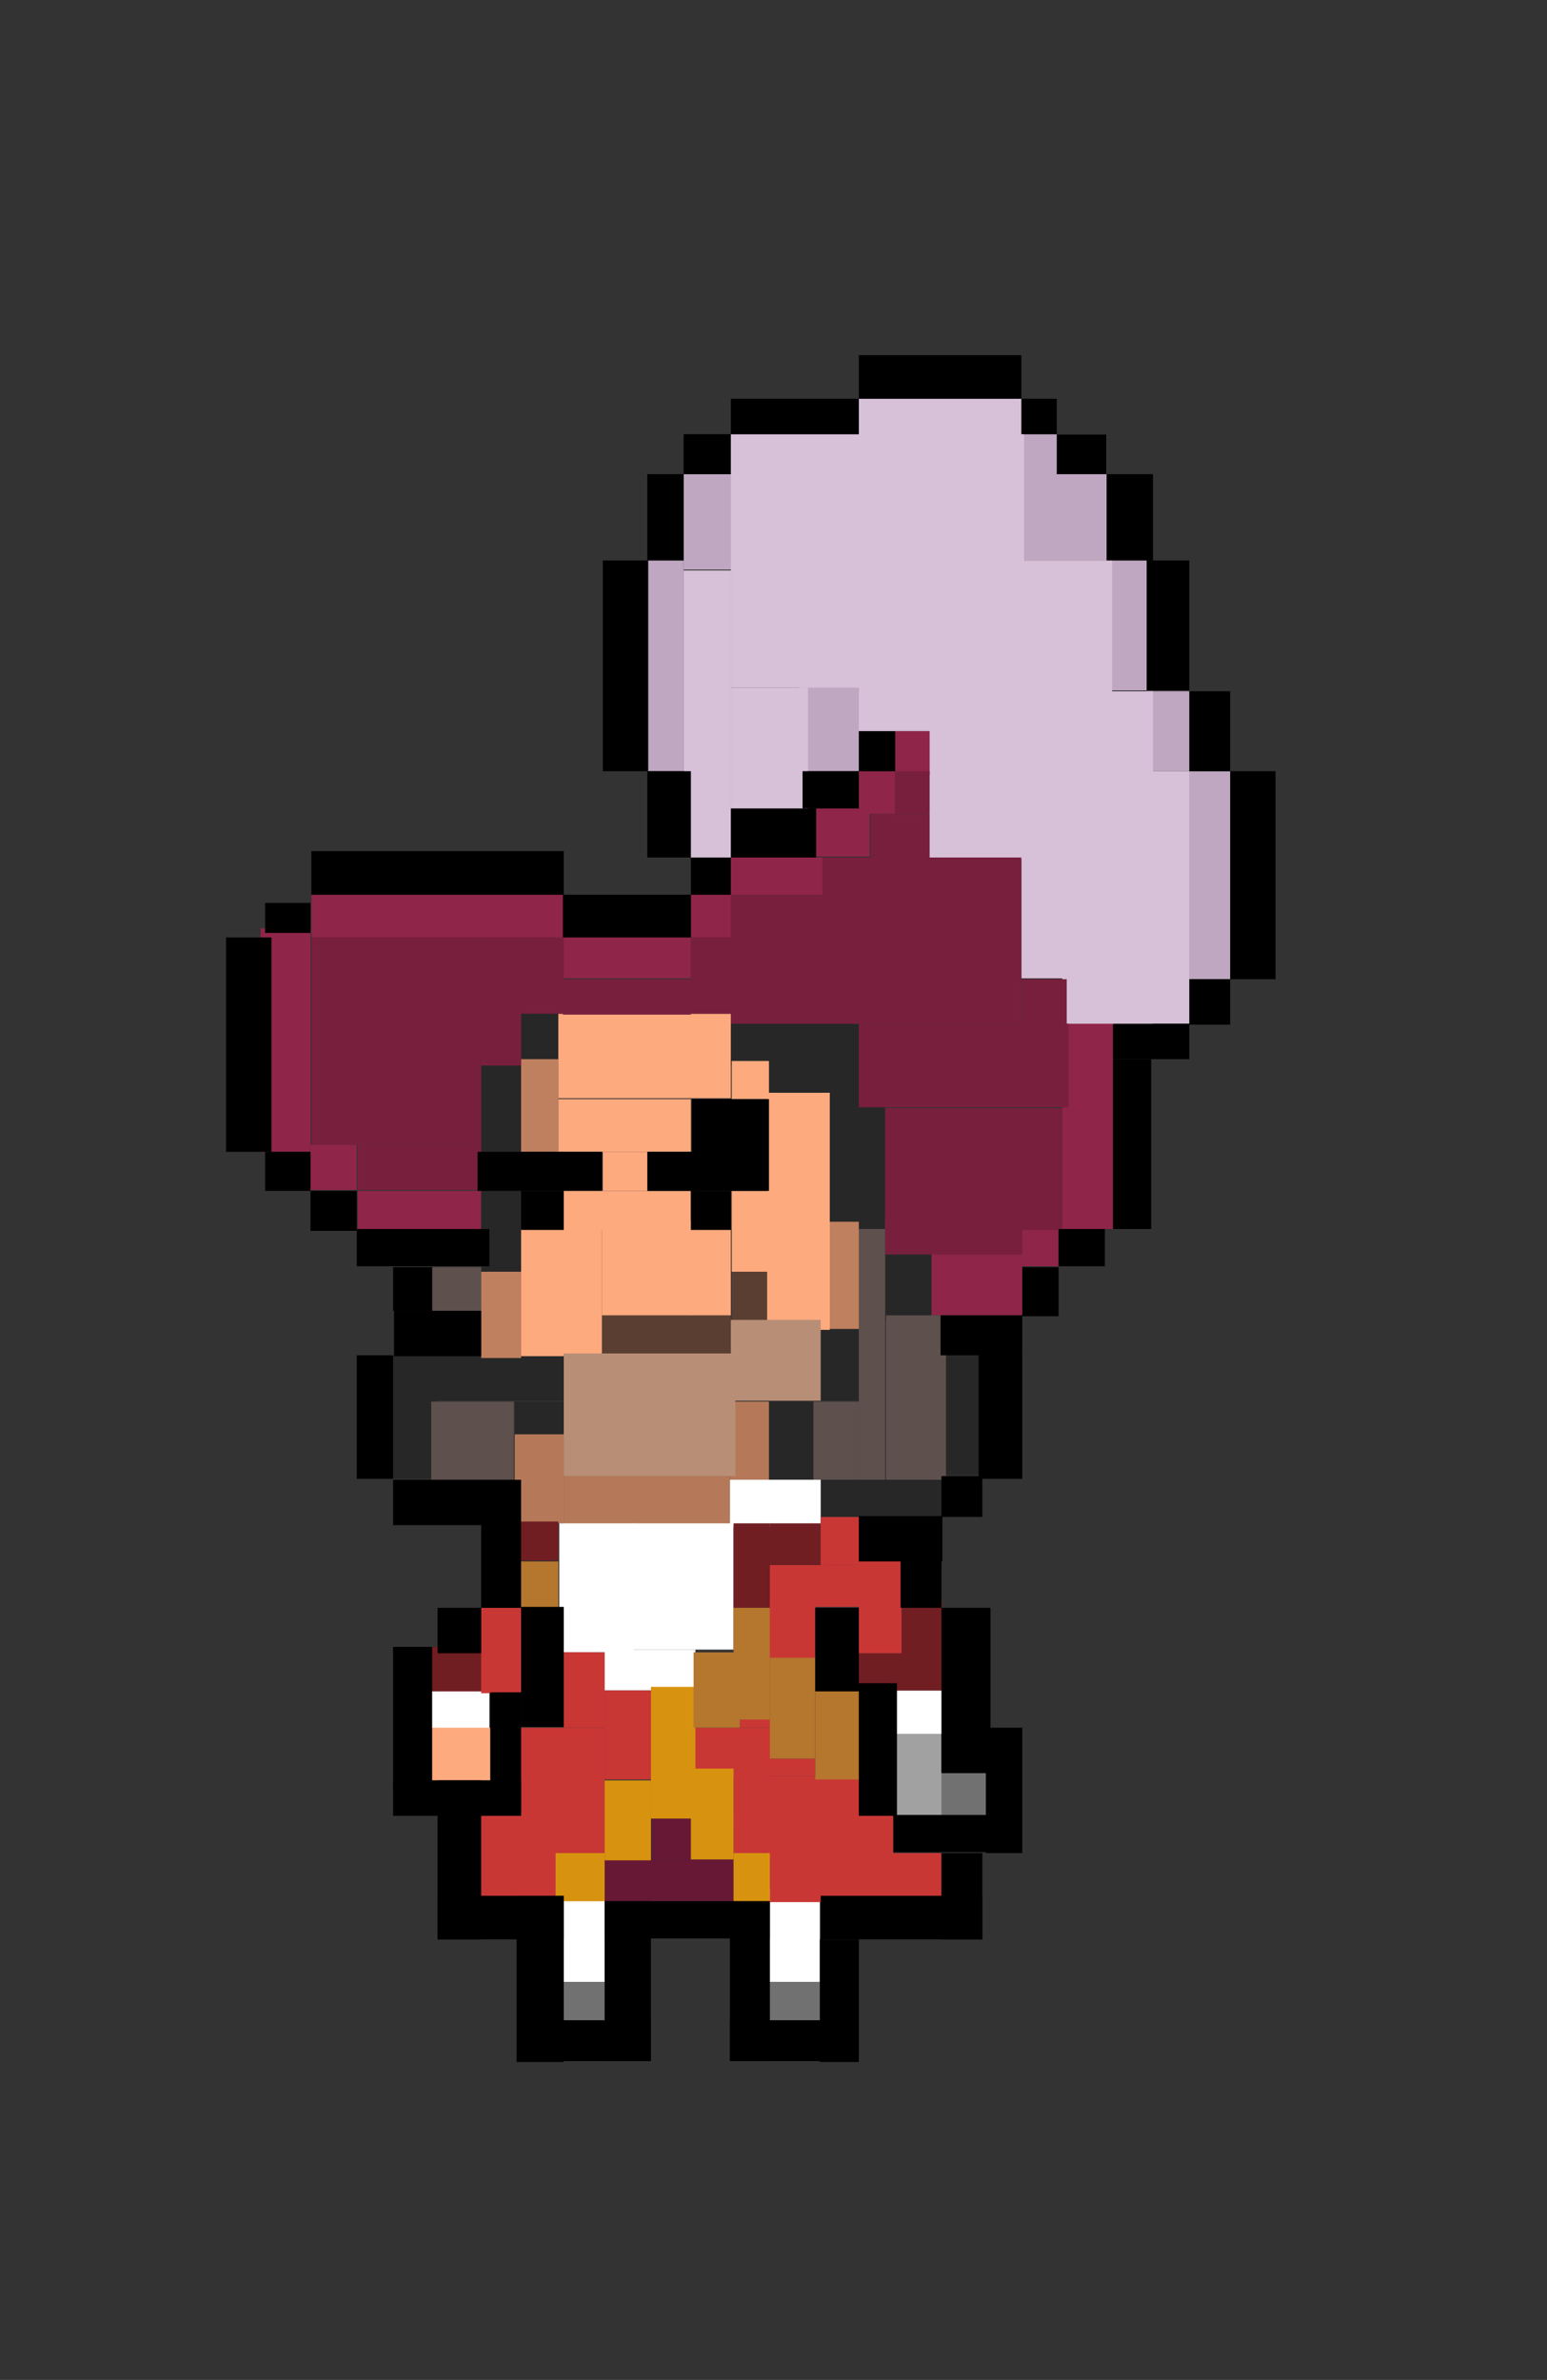 <?xml version="1.0" encoding="UTF-8" standalone="no"?>
<!-- Generator: Adobe Illustrator 18.0.0, SVG Export Plug-In . SVG Version: 6.00 Build 0)  -->

<svg
   xmlns:dc="http://purl.org/dc/elements/1.1/"
   xmlns:cc="http://creativecommons.org/ns#"
   xmlns:rdf="http://www.w3.org/1999/02/22-rdf-syntax-ns#"
   xmlns:svg="http://www.w3.org/2000/svg"
   xmlns="http://www.w3.org/2000/svg"
   xmlns:sodipodi="http://sodipodi.sourceforge.net/DTD/sodipodi-0.dtd"
   xmlns:inkscape="http://www.inkscape.org/namespaces/inkscape"
   version="1.1"
   x="0px"
   y="0px"
   viewBox="0 0 170.4 262"
   enable-background="new 0 0 170.4 262"
   xml:space="preserve"
   id="svg2"
   inkscape:version="0.91 r13725"
   sodipodi:docname="character_left.svg"><rect x="0" y="0" width="170.4" height="262" fill="#333333" stroke="none"/><defs
     id="defs399" /><sodipodi:namedview
     pagecolor="#ffffff"
     bordercolor="#666666"
     borderopacity="1"
     objecttolerance="10"
     gridtolerance="10"
     guidetolerance="10"
     inkscape:pageopacity="0"
     inkscape:pageshadow="2"
     inkscape:window-width="640"
     inkscape:window-height="480"
     id="namedview397"
     showgrid="false"
     inkscape:zoom="0.90076336"
     inkscape:cx="85.199997"
     inkscape:cy="131"
     inkscape:window-x="0"
     inkscape:window-y="27"
     inkscape:window-maximized="0"
     inkscape:current-layer="svg2" /><g
     id="Réteg_3"
     transform="matrix(-1,0,0,1,165.4,0)" /><g
     id="Réteg_6"
     transform="matrix(-1,0,0,1,165.4,0)" /><g
     id="Réteg_7"
     transform="matrix(-1,0,0,1,165.4,0)" /><g
     id="Réteg_5"
     transform="matrix(-1,0,0,1,165.4,0)" /><g
     id="Réteg_2"
     transform="matrix(-1,0,0,1,165.4,0)"><g
       id="g9"><rect
         x="29.9"
         y="84.9"
         width="4.5"
         height="22.9"
         id="rect11"
         style="fill:#bfa7c1" /><rect
         x="34.4"
         y="76.1"
         width="4.7"
         height="8.8"
         id="rect13"
         style="fill:#bfa7c1" /><rect
         x="39.1"
         y="61.7"
         width="4.4"
         height="14.3"
         id="rect15"
         style="fill:#bfa7c1" /><rect
         x="43.5"
         y="47.8"
         width="9.4"
         height="13.9"
         id="rect17"
         style="fill:#bfa7c1" /><rect
         x="84.9"
         y="52.2"
         width="5.2"
         height="10.5"
         id="rect19"
         style="fill:#bfa7c1" /><rect
         x="90.1"
         y="61.7"
         width="4"
         height="23.2"
         id="rect21"
         style="fill:#bfa7c1" /><rect
         x="70.8"
         y="75.2"
         width="6.6"
         height="9.7"
         id="rect23"
         style="fill:#bfa7c1" /><rect
         x="61.6"
         y="76.1"
         width="10.2"
         height="4.4"
         id="rect25"
         style="fill:#bfa7c1" /><rect
         x="52.8"
         y="78.9"
         width="10.3"
         height="15.7"
         id="rect27"
         style="fill:#d7c1d8" /><rect
         x="52.6"
         y="43.9"
         width="18.2"
         height="36.5"
         id="rect29"
         style="fill:#d7c1d8" /><rect
         x="67.9"
         y="47.8"
         width="17"
         height="27.9"
         id="rect31"
         style="fill:#d7c1d8" /><rect
         x="84.9"
         y="62.8"
         width="5.2"
         height="31.6"
         id="rect33"
         style="fill:#d7c1d8" /><rect
         x="76.4"
         y="75.7"
         width="8.5"
         height="13.4"
         id="rect35"
         style="fill:#d7c1d8" /><rect
         x="42.9"
         y="61.7"
         width="10"
         height="46"
         id="rect37"
         style="fill:#d7c1d8" /><rect
         x="38.4"
         y="76.1"
         width="10"
         height="36.7"
         id="rect39"
         style="fill:#d7c1d8" /><rect
         x="34.4"
         y="84.9"
         width="4.7"
         height="27.8"
         id="rect41"
         style="fill:#d7c1d8" /><rect
         x="103.3"
         y="98.5"
         width="27.8"
         height="4.7"
         id="rect43"
         style="fill:#8f2549" /><rect
         x="89.3"
         y="103.2"
         width="14.1"
         height="4.5"
         id="rect45"
         style="fill:#8f2549" /><rect
         x="84.9"
         y="98.5"
         width="4.4"
         height="4.7"
         id="rect47"
         style="fill:#8f2549" /><rect
         x="74.8"
         y="94.4"
         width="10.1"
         height="4.1"
         id="rect49"
         style="fill:#8f2549" /><rect
         x="69.6"
         y="87.9"
         width="5.9"
         height="6.4"
         id="rect51"
         style="fill:#8f2549" /><rect
         x="66.8"
         y="84.9"
         width="4"
         height="4.7"
         id="rect53"
         style="fill:#8f2549" /><rect
         x="63"
         y="80.5"
         width="3.8"
         height="4.8"
         id="rect55"
         style="fill:#8f2549" /><rect
         x="131.2"
         y="102.2"
         width="5.5"
         height="24.6"
         id="rect57"
         style="fill:#8f2549" /><rect
         x="126.1"
         y="126"
         width="5.1"
         height="5"
         id="rect59"
         style="fill:#8f2549" /><rect
         x="112.4"
         y="131.1"
         width="13.6"
         height="4.4"
         id="rect61"
         style="fill:#8f2549" /><rect
         x="42.8"
         y="112.7"
         width="5.6"
         height="22.6"
         id="rect63"
         style="fill:#8f2549" /><rect
         x="48.8"
         y="135.3"
         width="4.1"
         height="4.1"
         id="rect65"
         style="fill:#8f2549" /><rect
         x="52.8"
         y="138.1"
         width="10"
         height="6.7"
         id="rect67"
         style="fill:#8f2549" /><rect
         x="117.3"
         y="149.2"
         width="4.8"
         height="13.6"
         id="rect69"
         style="fill:#272727" /><rect
         x="108"
         y="130.7"
         width="4.4"
         height="9.3"
         id="rect71"
         style="fill:#272727" /><rect
         x="108"
         y="116.6"
         width="4.4"
         height="10.2"
         id="rect73"
         style="fill:#272727" /><rect
         x="103.9"
         y="111.6"
         width="4.1"
         height="5.2"
         id="rect75"
         style="fill:#272727" /><rect
         x="70.8"
         y="112.7"
         width="14.1"
         height="4.6"
         id="rect77"
         style="fill:#272727" /><rect
         x="70.8"
         y="117.3"
         width="9.9"
         height="3.7"
         id="rect79"
         style="fill:#272727" /><rect
         x="67.9"
         y="121"
         width="7.1"
         height="14.3"
         id="rect81"
         style="fill:#272727" /><rect
         x="56.8"
         y="149.2"
         width="4.8"
         height="13.2"
         id="rect83"
         style="fill:#272727" /><rect
         x="61.7"
         y="162.9"
         width="13.3"
         height="4.1"
         id="rect85"
         style="fill:#272727" /><rect
         x="75.8"
         y="154.3"
         width="5"
         height="8.6"
         id="rect87"
         style="fill:#272727" /><rect
         x="70.8"
         y="145.3"
         width="4.2"
         height="8.9"
         id="rect89"
         style="fill:#272727" /><rect
         x="62.8"
         y="138.1"
         width="5.1"
         height="7.2"
         id="rect91"
         style="fill:#272727" /><rect
         x="103.3"
         y="149.2"
         width="14.5"
         height="5"
         id="rect93"
         style="fill:#272727" /><rect
         x="103.3"
         y="154.3"
         width="5.4"
         height="3.7"
         id="rect95"
         style="fill:#272727" /><rect
         x="108.8"
         y="154.3"
         width="9.1"
         height="8.6"
         id="rect97"
         style="fill:#5d504d" /><rect
         x="112.4"
         y="139.5"
         width="5.4"
         height="4.8"
         id="rect99"
         style="fill:#5d504d" /><rect
         x="67.9"
         y="135.3"
         width="2.9"
         height="27.6"
         id="rect101"
         style="fill:#5d504d" /><rect
         x="70.8"
         y="154.3"
         width="5"
         height="8.6"
         id="rect103"
         style="fill:#5d504d" /><rect
         x="61.2"
         y="144.8"
         width="6.6"
         height="18.1"
         id="rect105"
         style="fill:#5d504d" /><rect
         x="84.9"
         y="144.8"
         width="14.2"
         height="4.3"
         id="rect107"
         style="fill:#5a3e32" /><rect
         x="80.7"
         y="140"
         width="4.1"
         height="5.3"
         id="rect109"
         style="fill:#5a3e32" /><rect
         x="103.9"
         y="116.6"
         width="4.1"
         height="10.2"
         id="rect111"
         style="fill:#be805f" /><rect
         x="108"
         y="140"
         width="4.4"
         height="9.5"
         id="rect113"
         style="fill:#be805f" /><rect
         x="70.8"
         y="134.5"
         width="5"
         height="11.8"
         id="rect115"
         style="fill:#be805f" /><rect
         x="84.9"
         y="111.6"
         width="19"
         height="9.3"
         id="rect117"
         style="fill:#fdaa7e" /><rect
         x="89.3"
         y="121"
         width="14.6"
         height="5.8"
         id="rect119"
         style="fill:#fdaa7e" /><rect
         x="80.7"
         y="116.8"
         width="4.1"
         height="4.2"
         id="rect121"
         style="fill:#fdaa7e" /><rect
         x="94"
         y="126.8"
         width="5"
         height="4.3"
         id="rect123"
         style="fill:#fdaa7e" /><rect
         x="89.3"
         y="131.1"
         width="14.1"
         height="4.3"
         id="rect125"
         style="fill:#fdaa7e" /><rect
         x="74"
         y="120.3"
         width="6.9"
         height="26.1"
         id="rect127"
         style="fill:#fdaa7e" /><rect
         x="80.7"
         y="131.1"
         width="4.1"
         height="8.9"
         id="rect129"
         style="fill:#fdaa7e" /><rect
         x="84.9"
         y="135.3"
         width="4.4"
         height="9.5"
         id="rect131"
         style="fill:#fdaa7e" /><rect
         x="103.3"
         y="135.3"
         width="4.7"
         height="14"
         id="rect133"
         style="fill:#fdaa7e" /><rect
         x="99.1"
         y="131.1"
         width="4.3"
         height="18"
         id="rect135"
         style="fill:#fdaa7e" /><rect
         x="89.2"
         y="134.4"
         width="9.9"
         height="10.4"
         id="rect137"
         style="fill:#fdaa7e" /><rect
         x="103.3"
         y="157.9"
         width="5.4"
         height="9.8"
         id="rect139"
         style="fill:#b57959" /><rect
         x="85"
         y="162.5"
         width="18.3"
         height="5.4"
         id="rect141"
         style="fill:#b57959" /><rect
         x="80.7"
         y="154.3"
         width="4.3"
         height="8.6"
         id="rect143"
         style="fill:#b57959" /><rect
         x="84.4"
         y="149"
         width="18.9"
         height="13.5"
         id="rect145"
         style="fill:#b98e76" /><rect
         x="75"
         y="145.3"
         width="9.9"
         height="8.9"
         id="rect147"
         style="fill:#b98e76" /><rect
         x="75"
         y="162.9"
         width="10"
         height="5.2"
         id="rect149"
         style="fill:#ffffff" /><rect
         x="95.6"
         y="167.7"
         width="8.2"
         height="14.2"
         id="rect151"
         style="fill:#ffffff" /><rect
         x="88.8"
         y="181.6"
         width="10"
         height="4.5"
         id="rect153"
         style="fill:#ffffff" /><rect
         x="84.6"
         y="167.7"
         width="11.1"
         height="13.9"
         id="rect155"
         style="fill:#ffffff" /><rect
         x="61.6"
         y="186.1"
         width="5.3"
         height="4.8"
         id="rect157"
         style="fill:#ffffff" /><rect
         x="75.1"
         y="207.9"
         width="5.5"
         height="10.3"
         id="rect159"
         style="fill:#ffffff" /><rect
         x="98.8"
         y="209"
         width="5.1"
         height="9.2"
         id="rect161"
         style="fill:#ffffff" /><rect
         x="111.5"
         y="186.1"
         width="6.4"
         height="4.5"
         id="rect163"
         style="fill:#ffffff" /><rect
         x="111.2"
         y="190.2"
         width="6.8"
         height="5.8"
         id="rect165"
         style="fill:#fdaa7e" /><rect
         x="56.8"
         y="195.1"
         width="5"
         height="5"
         id="rect167"
         style="fill:#717171" /><rect
         x="75"
         y="218.2"
         width="5.6"
         height="4.9"
         id="rect169"
         style="fill:#717171" /><rect
         x="97.7"
         y="218.2"
         width="6.1"
         height="4.9"
         id="rect171"
         style="fill:#717171" /><rect
         x="61.7"
         y="190.9"
         width="5.2"
         height="9.2"
         id="rect173"
         style="fill:#a1a1a1" /><rect
         x="103.9"
         y="171.9"
         width="4.2"
         height="6.6"
         id="rect175"
         style="fill:#b5762d" /><rect
         x="111.5"
         y="181.3"
         width="6.4"
         height="4.9"
         id="rect177"
         style="fill:#701e22" /><rect
         x="103.9"
         y="167.5"
         width="4.2"
         height="4.3"
         id="rect179"
         style="fill:#701e22" /><rect
         x="80.6"
         y="167.7"
         width="4"
         height="9.3"
         id="rect181"
         style="fill:#701e22" /><rect
         x="74.2"
         y="167.7"
         width="6.4"
         height="4.6"
         id="rect183"
         style="fill:#701e22" /><rect
         x="61.6"
         y="176.4"
         width="5.3"
         height="9.7"
         id="rect185"
         style="fill:#701e22" /><rect
         x="66.2"
         y="181.9"
         width="4.6"
         height="3.5"
         id="rect187"
         style="fill:#701e22" /><rect
         x="107.5"
         y="177"
         width="4.9"
         height="9.4"
         id="rect189"
         style="fill:#c93735" /><rect
         x="103.9"
         y="199.3"
         width="8.6"
         height="9.7"
         id="rect191"
         style="fill:#c93735" /><rect
         x="98.8"
         y="190.2"
         width="9.2"
         height="13.8"
         id="rect193"
         style="fill:#c93735" /><rect
         x="98.8"
         y="181.9"
         width="4.5"
         height="8.3"
         id="rect195"
         style="fill:#c93735" /><rect
         x="93.7"
         y="186.1"
         width="5.1"
         height="9.8"
         id="rect197"
         style="fill:#c93735" /><rect
         x="80.5"
         y="190.2"
         width="8.5"
         height="5.5"
         id="rect199"
         style="fill:#c93735" /><rect
         x="61.7"
         y="204"
         width="18.9"
         height="5.4"
         id="rect201"
         style="fill:#c93735" /><rect
         x="67"
         y="199.8"
         width="17.6"
         height="4.8"
         id="rect203"
         style="fill:#c93735" /><rect
         x="70.8"
         y="195.5"
         width="13.8"
         height="5.1"
         id="rect205"
         style="fill:#c93735" /><rect
         x="75.6"
         y="193.6"
         width="5"
         height="1.9"
         id="rect207"
         style="fill:#c93735" /><rect
         x="80.5"
         y="189.2"
         width="3.4"
         height="1"
         id="rect209"
         style="fill:#c93735" /><rect
         x="70.8"
         y="167"
         width="4.2"
         height="5.3"
         id="rect211"
         style="fill:#c93735" /><rect
         x="66.1"
         y="171.9"
         width="4.7"
         height="10.1"
         id="rect213"
         style="fill:#c93735" /><rect
         x="70.5"
         y="172.3"
         width="10.1"
         height="4.6"
         id="rect215"
         style="fill:#c93735" /><rect
         x="75.6"
         y="176.4"
         width="5"
         height="6.2"
         id="rect217"
         style="fill:#c93735" /><rect
         x="112.4"
         y="103.2"
         width="18.7"
         height="22.8"
         id="rect219"
         style="fill:#791f3e" /><rect
         x="112.4"
         y="126"
         width="13.6"
         height="5"
         id="rect221"
         style="fill:#791f3e" /><rect
         x="108"
         y="103.2"
         width="4.4"
         height="14.1"
         id="rect223"
         style="fill:#791f3e" /><rect
         x="103.3"
         y="103.2"
         width="4.7"
         height="8.4"
         id="rect225"
         style="fill:#791f3e" /><rect
         x="89.3"
         y="107.8"
         width="14.1"
         height="3.9"
         id="rect227"
         style="fill:#791f3e" /><rect
         x="84.9"
         y="103.2"
         width="4.4"
         height="8.4"
         id="rect229"
         style="fill:#791f3e" /><rect
         x="52.9"
         y="98.5"
         width="32"
         height="14.2"
         id="rect231"
         style="fill:#791f3e" /><rect
         x="52.9"
         y="94.4"
         width="21.9"
         height="4.1"
         id="rect233"
         style="fill:#791f3e" /><rect
         x="63"
         y="89.6"
         width="6.5"
         height="4.8"
         id="rect235"
         style="fill:#791f3e" /><rect
         x="63"
         y="84.9"
         width="3.8"
         height="4.7"
         id="rect237"
         style="fill:#791f3e" /><rect
         x="47.7"
         y="112.7"
         width="23.1"
         height="9.2"
         id="rect239"
         style="fill:#791f3e" /><rect
         x="47.9"
         y="107.8"
         width="5"
         height="5"
         id="rect241"
         style="fill:#791f3e" /><rect
         x="48.4"
         y="122"
         width="19.5"
         height="13.4"
         id="rect243"
         style="fill:#791f3e" /><rect
         x="52.8"
         y="134"
         width="15.1"
         height="4.1"
         id="rect245"
         style="fill:#791f3e" /><rect
         x="84.6"
         y="204.7"
         width="14.2"
         height="4.6"
         id="rect247"
         style="fill:#671835" /><rect
         x="89.2"
         y="200.2"
         width="4.4"
         height="4.5"
         id="rect249"
         style="fill:#671835" /><rect
         x="88.8"
         y="185.7"
         width="4.9"
         height="14.5"
         id="rect251"
         style="fill:#d7930f" /><rect
         x="93.7"
         y="196"
         width="5.1"
         height="8.8"
         id="rect253"
         style="fill:#d7930f" /><rect
         x="98.8"
         y="204"
         width="5.4"
         height="5.3"
         id="rect255"
         style="fill:#d7930f" /><rect
         x="84.6"
         y="194.7"
         width="4.7"
         height="10"
         id="rect257"
         style="fill:#d7930f" /><rect
         x="80.6"
         y="204"
         width="4"
         height="5.4"
         id="rect259"
         style="fill:#d7930f" /><rect
         x="80.6"
         y="177"
         width="4"
         height="12.3"
         id="rect261"
         style="fill:#b5762d" /><rect
         x="83.9"
         y="181.9"
         width="5.1"
         height="8.3"
         id="rect263"
         style="fill:#b5762d" /><rect
         x="75.6"
         y="182.5"
         width="5"
         height="11.1"
         id="rect265"
         style="fill:#b5762d" /><rect
         x="70.8"
         y="186.1"
         width="4.8"
         height="9.8"
         id="rect267"
         style="fill:#b5762d" /><rect
         x="52.9"
         y="39.1"
         width="17.9"
         height="4.8"
         id="rect269"
         style="fill:#010000" /><rect
         x="70.8"
         y="43.9"
         width="14.1"
         height="3.9"
         id="rect271"
         style="fill:#010000" /><rect
         x="84.9"
         y="47.8"
         width="5.2"
         height="4.4"
         id="rect273"
         style="fill:#010000" /><rect
         x="90.1"
         y="52.2"
         width="4"
         height="9.5"
         id="rect275"
         style="fill:#010000" /><rect
         x="94"
         y="61.7"
         width="5"
         height="23.2"
         id="rect277"
         style="fill:#010000" /><rect
         x="89.3"
         y="84.9"
         width="4.8"
         height="9.5"
         id="rect279"
         style="fill:#010000" /><rect
         x="84.9"
         y="94.4"
         width="4.4"
         height="4.1"
         id="rect281"
         style="fill:#010000" /><rect
         x="75.5"
         y="89"
         width="9.4"
         height="5.4"
         id="rect283"
         style="fill:#010000" /><rect
         x="70.8"
         y="84.9"
         width="6.2"
         height="4.1"
         id="rect285"
         style="fill:#010000" /><rect
         x="66.8"
         y="80.5"
         width="4"
         height="4.4"
         id="rect287"
         style="fill:#010000" /><rect
         x="49"
         y="43.9"
         width="3.9"
         height="3.9"
         id="rect289"
         style="fill:#010000" /><rect
         x="43.5"
         y="47.8"
         width="5.5"
         height="4.4"
         id="rect291"
         style="fill:#010000" /><rect
         x="38.4"
         y="52.2"
         width="5.1"
         height="9.5"
         id="rect293"
         style="fill:#010000" /><rect
         x="34.4"
         y="61.7"
         width="4.7"
         height="14.3"
         id="rect295"
         style="fill:#010000" /><rect
         x="29.9"
         y="76.1"
         width="4.5"
         height="8.8"
         id="rect297"
         style="fill:#010000" /><rect
         x="24.9"
         y="84.9"
         width="5"
         height="22.9"
         id="rect299"
         style="fill:#010000" /><rect
         x="29.9"
         y="107.8"
         width="4.5"
         height="5"
         id="rect301"
         style="fill:#010000" /><rect
         x="34.4"
         y="112.7"
         width="8.4"
         height="3.9"
         id="rect303"
         style="fill:#010000" /><rect
         x="38.6"
         y="116.6"
         width="4.2"
         height="18.7"
         id="rect305"
         style="fill:#010000" /><rect
         x="43.7"
         y="135.3"
         width="5.1"
         height="4.1"
         id="rect307"
         style="fill:#010000" /><rect
         x="48.8"
         y="139.5"
         width="4"
         height="5.4"
         id="rect309"
         style="fill:#010000" /><rect
         x="52.8"
         y="144.8"
         width="9"
         height="4.4"
         id="rect311"
         style="fill:#010000" /><rect
         x="52.8"
         y="149.2"
         width="4.8"
         height="13.6"
         id="rect313"
         style="fill:#010000" /><rect
         x="57.2"
         y="162.5"
         width="4.5"
         height="4.5"
         id="rect315"
         style="fill:#010000" /><rect
         x="61.6"
         y="166.9"
         width="9.2"
         height="5"
         id="rect317"
         style="fill:#010000" /><rect
         x="61.7"
         y="171.9"
         width="4.5"
         height="5.1"
         id="rect319"
         style="fill:#010000" /><rect
         x="56.3"
         y="177"
         width="5.4"
         height="18.2"
         id="rect321"
         style="fill:#010000" /><rect
         x="52.8"
         y="190.2"
         width="4"
         height="13.8"
         id="rect323"
         style="fill:#010000" /><rect
         x="52.8"
         y="199.8"
         width="14.2"
         height="4.1"
         id="rect325"
         style="fill:#010000" /><rect
         x="70.8"
         y="177"
         width="4.8"
         height="9.2"
         id="rect327"
         style="fill:#010000" /><rect
         x="66.6"
         y="185.3"
         width="4.2"
         height="14.6"
         id="rect329"
         style="fill:#010000" /><rect
         x="57.2"
         y="204"
         width="4.5"
         height="9.5"
         id="rect331"
         style="fill:#010000" /><rect
         x="57.2"
         y="208.7"
         width="17.8"
         height="4.8"
         id="rect333"
         style="fill:#010000" /><rect
         x="70.8"
         y="213.5"
         width="4.3"
         height="13.5"
         id="rect335"
         style="fill:#010000" /><rect
         x="70.8"
         y="222.4"
         width="14.2"
         height="4.5"
         id="rect337"
         style="fill:#010000" /><rect
         x="80.6"
         y="209.3"
         width="4.4"
         height="17.6"
         id="rect339"
         style="fill:#010000" /><rect
         x="80.6"
         y="209.3"
         width="18.2"
         height="4.1"
         id="rect341"
         style="fill:#010000" /><rect
         x="93.7"
         y="209.3"
         width="5.1"
         height="17.6"
         id="rect343"
         style="fill:#010000" /><rect
         x="93.7"
         y="222.4"
         width="14.3"
         height="4.5"
         id="rect345"
         style="fill:#010000" /><rect
         x="103.3"
         y="208.7"
         width="5.2"
         height="18.3"
         id="rect347"
         style="fill:#010000" /><rect
         x="103.3"
         y="208.7"
         width="13.9"
         height="4.8"
         id="rect349"
         style="fill:#010000" /><rect
         x="112.4"
         y="196"
         width="4.8"
         height="17.5"
         id="rect351"
         style="fill:#010000" /><rect
         x="108"
         y="196"
         width="14.1"
         height="3.9"
         id="rect353"
         style="fill:#010000" /><rect
         x="103.3"
         y="176.9"
         width="4.7"
         height="13.2"
         id="rect355"
         style="fill:#010000" /><rect
         x="108"
         y="186.3"
         width="3.4"
         height="13.5"
         id="rect357"
         style="fill:#010000" /><rect
         x="112.4"
         y="177"
         width="4.8"
         height="5"
         id="rect359"
         style="fill:#010000" /><rect
         x="117.8"
         y="181.3"
         width="4.3"
         height="15.7"
         id="rect361"
         style="fill:#010000" /><rect
         x="108"
         y="162.9"
         width="4.4"
         height="14.1"
         id="rect363"
         style="fill:#010000" /><rect
         x="110.3"
         y="162.9"
         width="11.8"
         height="5"
         id="rect365"
         style="fill:#010000" /><rect
         x="122.1"
         y="149.2"
         width="4"
         height="13.6"
         id="rect367"
         style="fill:#010000" /><rect
         x="112.4"
         y="144.3"
         width="9.6"
         height="5"
         id="rect369"
         style="fill:#010000" /><rect
         x="111.5"
         y="135.3"
         width="14.6"
         height="4.1"
         id="rect371"
         style="fill:#010000" /><rect
         x="117.8"
         y="139.5"
         width="4.3"
         height="4.8"
         id="rect373"
         style="fill:#010000" /><rect
         x="126.1"
         y="131.1"
         width="5.1"
         height="4.4"
         id="rect375"
         style="fill:#010000" /><rect
         x="131.2"
         y="126.8"
         width="5"
         height="4.3"
         id="rect377"
         style="fill:#010000" /><rect
         x="135.5"
         y="103.2"
         width="5"
         height="23.6"
         id="rect379"
         style="fill:#010000" /><rect
         x="131.2"
         y="99.4"
         width="5"
         height="3.3"
         id="rect381"
         style="fill:#010000" /><rect
         x="103.3"
         y="93.7"
         width="27.8"
         height="4.8"
         id="rect383"
         style="fill:#010000" /><rect
         x="89.3"
         y="98.5"
         width="14.1"
         height="4.7"
         id="rect385"
         style="fill:#010000" /><rect
         x="80.7"
         y="121"
         width="8.5"
         height="10.1"
         id="rect387"
         style="fill:#010000" /><rect
         x="88.5"
         y="126.8"
         width="5.6"
         height="4.3"
         id="rect389"
         style="fill:#010000" /><rect
         x="84.9"
         y="131.1"
         width="4.4"
         height="4.3"
         id="rect391"
         style="fill:#010000" /><rect
         x="99.1"
         y="126.8"
         width="13.7"
         height="4.3"
         id="rect393"
         style="fill:#010000" /><rect
         x="103.3"
         y="131.1"
         width="4.7"
         height="4.3"
         id="rect395"
         style="fill:#010000" /></g></g></svg>